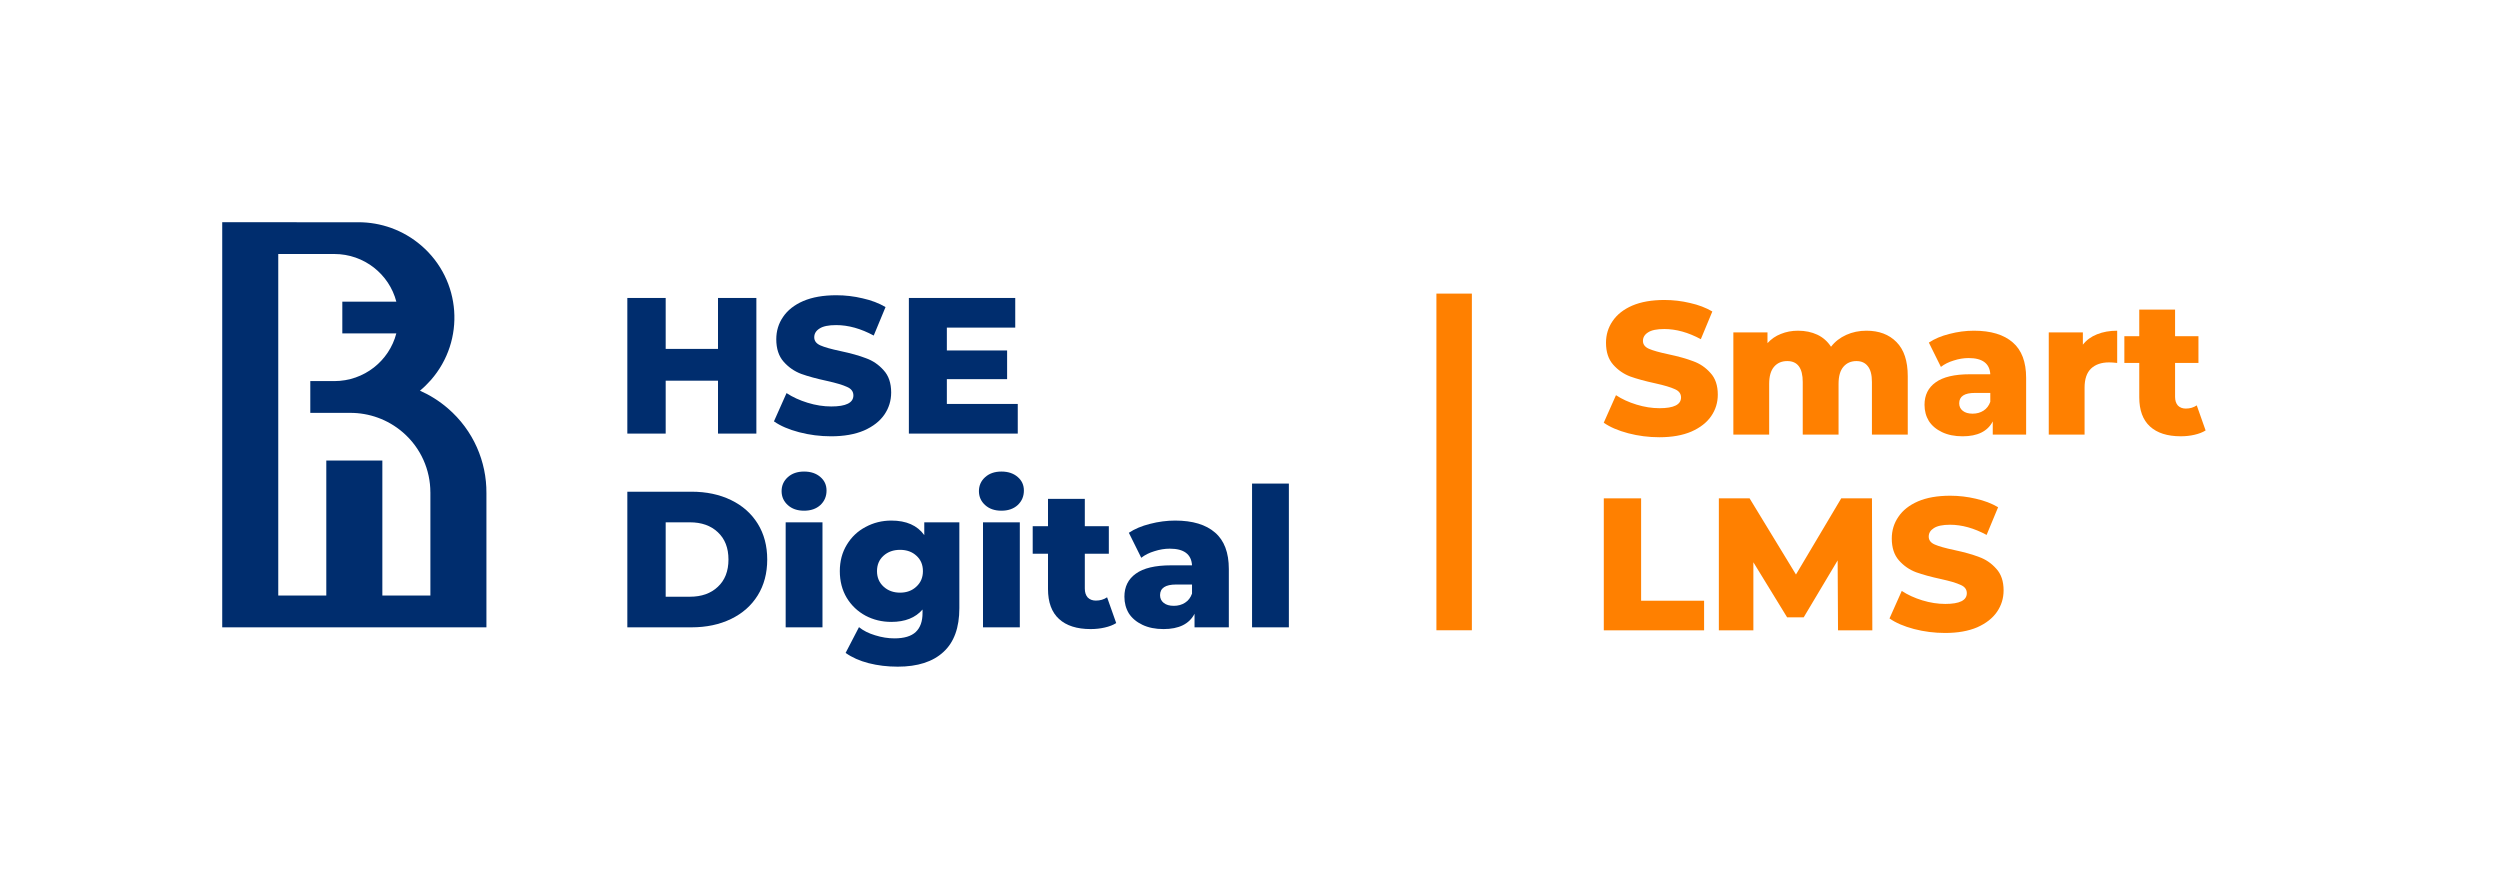 <svg width="135" height="48" viewBox="0 0 135 48" fill="none" xmlns="http://www.w3.org/2000/svg">
<path d="M89.605 23.611C89.028 23.611 88.468 23.539 87.925 23.397C87.382 23.254 86.941 23.064 86.602 22.827L87.263 21.34C87.582 21.551 87.952 21.72 88.373 21.849C88.794 21.978 89.208 22.043 89.615 22.043C90.389 22.043 90.776 21.849 90.776 21.462C90.776 21.259 90.664 21.109 90.44 21.014C90.223 20.913 89.87 20.807 89.381 20.699C88.845 20.583 88.397 20.461 88.037 20.332C87.677 20.196 87.369 19.983 87.111 19.691C86.853 19.399 86.724 19.005 86.724 18.51C86.724 18.076 86.843 17.685 87.08 17.339C87.318 16.986 87.671 16.708 88.139 16.504C88.614 16.3 89.194 16.199 89.88 16.199C90.348 16.199 90.81 16.253 91.264 16.362C91.719 16.463 92.119 16.616 92.466 16.82L91.845 18.316C91.166 17.95 90.508 17.767 89.87 17.767C89.469 17.767 89.177 17.828 88.994 17.95C88.811 18.065 88.719 18.218 88.719 18.408C88.719 18.598 88.828 18.741 89.045 18.836C89.262 18.931 89.612 19.029 90.094 19.131C90.637 19.246 91.085 19.372 91.438 19.508C91.797 19.637 92.106 19.847 92.364 20.139C92.629 20.424 92.761 20.814 92.761 21.31C92.761 21.737 92.642 22.124 92.405 22.47C92.167 22.816 91.811 23.095 91.336 23.305C90.861 23.509 90.284 23.611 89.605 23.611Z" fill="#FF8000"/>
<path d="M100.789 17.858C101.467 17.858 102.008 18.062 102.408 18.469C102.815 18.877 103.019 19.491 103.019 20.312V23.468H101.084V20.628C101.084 20.241 101.01 19.956 100.86 19.773C100.718 19.589 100.513 19.498 100.249 19.498C99.957 19.498 99.723 19.599 99.547 19.803C99.37 20.007 99.282 20.316 99.282 20.73V23.468H97.348V20.628C97.348 19.874 97.069 19.498 96.513 19.498C96.214 19.498 95.977 19.599 95.801 19.803C95.624 20.007 95.535 20.316 95.535 20.73V23.468H93.601V17.95H95.444V18.53C95.647 18.306 95.888 18.14 96.167 18.032C96.452 17.916 96.76 17.858 97.093 17.858C97.48 17.858 97.826 17.93 98.132 18.072C98.437 18.215 98.684 18.432 98.875 18.724C99.091 18.445 99.367 18.232 99.699 18.083C100.032 17.933 100.395 17.858 100.789 17.858Z" fill="#FF8000"/>
<path d="M106.591 17.858C107.507 17.858 108.207 18.069 108.688 18.49C109.17 18.904 109.411 19.542 109.411 20.404V23.468H107.609V22.756C107.331 23.292 106.788 23.56 105.98 23.56C105.552 23.56 105.182 23.485 104.87 23.336C104.558 23.187 104.32 22.986 104.158 22.735C104.002 22.477 103.924 22.185 103.924 21.86C103.924 21.337 104.124 20.933 104.524 20.648C104.924 20.356 105.543 20.21 106.377 20.21H107.476C107.443 19.627 107.052 19.335 106.305 19.335C106.041 19.335 105.773 19.379 105.502 19.467C105.23 19.549 105 19.664 104.809 19.813L104.158 18.5C104.463 18.296 104.833 18.14 105.268 18.032C105.708 17.916 106.149 17.858 106.591 17.858ZM106.519 22.338C106.744 22.338 106.941 22.284 107.11 22.175C107.279 22.067 107.402 21.907 107.476 21.697V21.218H106.642C106.078 21.218 105.797 21.405 105.797 21.778C105.797 21.948 105.861 22.084 105.991 22.185C106.119 22.287 106.296 22.338 106.519 22.338Z" fill="#FF8000"/>
<path d="M112.475 18.612C112.672 18.361 112.927 18.174 113.239 18.052C113.558 17.923 113.921 17.858 114.328 17.858V19.599C114.152 19.579 114.006 19.569 113.89 19.569C113.477 19.569 113.15 19.681 112.914 19.905C112.683 20.129 112.567 20.471 112.567 20.933V23.468H110.633V17.95H112.475V18.612Z" fill="#FF8000"/>
<path d="M119.103 23.244C118.941 23.346 118.74 23.424 118.502 23.478C118.272 23.532 118.024 23.559 117.759 23.559C117.039 23.559 116.487 23.383 116.1 23.03C115.713 22.677 115.52 22.151 115.52 21.452V19.599H114.715V18.153H115.52V16.718H117.454V18.153H118.716V19.599H117.454V21.432C117.454 21.628 117.505 21.785 117.606 21.9C117.716 22.009 117.857 22.063 118.034 22.063C118.258 22.063 118.455 22.005 118.625 21.89L119.103 23.244Z" fill="#FF8000"/>
<path d="M86.605 26.911H88.62V32.439H92.021V34.038H86.605V26.911Z" fill="#FF8000"/>
<path d="M99.253 34.038L99.233 30.261L97.4 33.335H96.504L94.682 30.362V34.038H92.818V26.911H94.478L96.982 31.024L99.426 26.911H101.086L101.106 34.038H99.253Z" fill="#FF8000"/>
<path d="M105.037 34.18C104.461 34.18 103.9 34.109 103.357 33.967C102.814 33.824 102.373 33.634 102.033 33.396L102.695 31.91C103.015 32.12 103.385 32.29 103.805 32.419C104.226 32.548 104.64 32.612 105.047 32.612C105.821 32.612 106.208 32.419 106.208 32.032C106.208 31.828 106.096 31.679 105.872 31.584C105.655 31.483 105.302 31.377 104.813 31.269C104.277 31.153 103.829 31.031 103.469 30.902C103.11 30.766 102.801 30.553 102.543 30.261C102.285 29.969 102.156 29.575 102.156 29.08C102.156 28.645 102.275 28.255 102.513 27.909C102.749 27.556 103.103 27.278 103.571 27.074C104.046 26.87 104.626 26.769 105.312 26.769C105.781 26.769 106.242 26.823 106.697 26.931C107.151 27.033 107.552 27.186 107.898 27.39L107.277 28.886C106.599 28.52 105.94 28.336 105.302 28.336C104.902 28.336 104.61 28.398 104.426 28.52C104.243 28.635 104.151 28.788 104.151 28.978C104.151 29.168 104.26 29.311 104.478 29.405C104.694 29.5 105.044 29.599 105.526 29.701C106.069 29.816 106.517 29.942 106.87 30.078C107.229 30.206 107.538 30.417 107.796 30.709C108.061 30.994 108.194 31.384 108.194 31.88C108.194 32.307 108.075 32.694 107.837 33.04C107.599 33.386 107.243 33.664 106.768 33.875C106.293 34.078 105.716 34.18 105.037 34.18Z" fill="#FF8000"/>
<path fill-rule="evenodd" clip-rule="evenodd" d="M77.566 15.855H79.481V34.036C79.481 34.036 79.481 34.036 78.524 34.036C77.566 34.036 77.566 34.036 77.566 34.036V15.855Z" fill="#FF8000"/>
<path d="M24.181 22.048C23.718 21.649 23.21 21.333 22.678 21.097C22.887 20.923 23.084 20.731 23.269 20.521C25.146 18.374 24.914 15.123 22.75 13.26C21.767 12.414 20.555 12 19.35 12.001L12 12V33.876H26.267V26.629C26.279 24.934 25.572 23.245 24.181 22.048ZM23.241 32.16H20.647V24.868H17.62V32.16H15.026V13.716H18.053C19.664 13.716 21.018 14.81 21.402 16.289H18.485V18.005H21.401C21.017 19.484 19.666 20.577 18.056 20.579H18.049H16.756V22.295H18.917C19.922 22.294 20.932 22.639 21.751 23.344C22.735 24.192 23.239 25.385 23.24 26.584H23.241L23.241 32.16Z" fill="#002D6E"/>
<path d="M40.844 16.09V23.414H38.772V20.557H35.947V23.414H33.876V16.09H35.947V18.841H38.772V16.09H40.844Z" fill="#002D6E"/>
<path d="M44.879 23.56C44.287 23.56 43.711 23.487 43.153 23.34C42.595 23.194 42.142 22.999 41.793 22.754L42.473 21.227C42.801 21.443 43.181 21.617 43.613 21.75C44.046 21.883 44.471 21.949 44.89 21.949C45.685 21.949 46.083 21.75 46.083 21.352C46.083 21.143 45.968 20.99 45.737 20.892C45.514 20.788 45.151 20.679 44.649 20.568C44.098 20.449 43.638 20.324 43.268 20.191C42.898 20.052 42.581 19.832 42.316 19.532C42.051 19.232 41.919 18.828 41.919 18.318C41.919 17.872 42.041 17.471 42.285 17.115C42.529 16.753 42.892 16.466 43.373 16.257C43.861 16.048 44.457 15.943 45.162 15.943C45.643 15.943 46.117 15.999 46.585 16.111C47.052 16.215 47.464 16.372 47.819 16.582L47.181 18.12C46.484 17.743 45.807 17.555 45.151 17.555C44.74 17.555 44.44 17.617 44.252 17.743C44.063 17.861 43.969 18.018 43.969 18.214C43.969 18.409 44.081 18.555 44.304 18.653C44.527 18.751 44.886 18.852 45.382 18.957C45.94 19.075 46.4 19.204 46.763 19.344C47.132 19.476 47.45 19.692 47.715 19.992C47.987 20.285 48.123 20.686 48.123 21.195C48.123 21.635 48.001 22.032 47.757 22.388C47.512 22.744 47.146 23.03 46.658 23.246C46.17 23.455 45.577 23.56 44.879 23.56Z" fill="#002D6E"/>
<path d="M54.959 21.813V23.414H49.079V16.09H54.823V17.691H51.13V18.925H54.384V20.474H51.13V21.813H54.959Z" fill="#002D6E"/>
<path d="M33.876 26.552H37.339C38.141 26.552 38.853 26.702 39.473 27.002C40.094 27.302 40.575 27.728 40.917 28.279C41.259 28.83 41.43 29.475 41.43 30.214C41.43 30.953 41.259 31.599 40.917 32.15C40.575 32.701 40.094 33.126 39.473 33.426C38.853 33.726 38.141 33.876 37.339 33.876H33.876V26.552ZM37.255 32.223C37.883 32.223 38.385 32.045 38.762 31.689C39.145 31.334 39.337 30.842 39.337 30.214C39.337 29.586 39.145 29.095 38.762 28.739C38.385 28.383 37.883 28.205 37.255 28.205H35.947V32.223H37.255Z" fill="#002D6E"/>
<path d="M42.426 28.206H44.414V33.876H42.426V28.206ZM43.42 27.578C43.057 27.578 42.764 27.477 42.541 27.274C42.318 27.072 42.206 26.821 42.206 26.521C42.206 26.221 42.318 25.97 42.541 25.768C42.764 25.566 43.057 25.464 43.42 25.464C43.782 25.464 44.075 25.562 44.299 25.757C44.522 25.946 44.633 26.19 44.633 26.49C44.633 26.804 44.522 27.065 44.299 27.274C44.075 27.477 43.782 27.578 43.42 27.578Z" fill="#002D6E"/>
<path d="M51.805 28.206V32.84C51.805 33.894 51.519 34.682 50.947 35.205C50.375 35.735 49.552 36 48.478 36C47.92 36 47.397 35.937 46.908 35.812C46.42 35.686 46.005 35.501 45.663 35.257L46.385 33.866C46.616 34.054 46.905 34.2 47.254 34.305C47.609 34.417 47.958 34.472 48.3 34.472C48.823 34.472 49.207 34.357 49.451 34.127C49.695 33.897 49.817 33.555 49.817 33.102V32.914C49.434 33.36 48.872 33.583 48.133 33.583C47.63 33.583 47.167 33.472 46.741 33.248C46.316 33.018 45.977 32.697 45.726 32.286C45.475 31.867 45.35 31.386 45.35 30.842C45.35 30.305 45.475 29.831 45.726 29.419C45.977 29.001 46.316 28.68 46.741 28.457C47.167 28.226 47.63 28.111 48.133 28.111C48.942 28.111 49.535 28.373 49.911 28.896V28.206H51.805ZM48.603 32.003C48.959 32.003 49.252 31.895 49.482 31.679C49.719 31.463 49.838 31.184 49.838 30.842C49.838 30.5 49.723 30.225 49.493 30.015C49.263 29.799 48.966 29.691 48.603 29.691C48.241 29.691 47.941 29.799 47.704 30.015C47.474 30.225 47.358 30.5 47.358 30.842C47.358 31.184 47.477 31.463 47.714 31.679C47.951 31.895 48.248 32.003 48.603 32.003Z" fill="#002D6E"/>
<path d="M53.082 28.206H55.07V33.876H53.082V28.206ZM54.076 27.578C53.713 27.578 53.42 27.477 53.197 27.274C52.974 27.072 52.862 26.821 52.862 26.521C52.862 26.221 52.974 25.97 53.197 25.768C53.42 25.566 53.713 25.464 54.076 25.464C54.439 25.464 54.732 25.562 54.955 25.757C55.178 25.946 55.29 26.19 55.29 26.49C55.29 26.804 55.178 27.065 54.955 27.274C54.732 27.477 54.439 27.578 54.076 27.578Z" fill="#002D6E"/>
<path d="M60.275 33.646C60.108 33.751 59.902 33.831 59.658 33.886C59.421 33.942 59.166 33.97 58.894 33.97C58.155 33.97 57.586 33.789 57.188 33.426C56.791 33.063 56.592 32.523 56.592 31.805V29.9H55.766V28.415H56.592V26.939H58.58V28.415H59.877V29.9H58.58V31.784C58.58 31.986 58.632 32.146 58.737 32.265C58.849 32.376 58.995 32.432 59.176 32.432C59.407 32.432 59.609 32.373 59.783 32.254L60.275 33.646Z" fill="#002D6E"/>
<path d="M63.459 28.111C64.401 28.111 65.119 28.328 65.614 28.76C66.109 29.185 66.357 29.841 66.357 30.727V33.876H64.505V33.144C64.219 33.695 63.661 33.97 62.831 33.97C62.392 33.97 62.012 33.894 61.691 33.74C61.37 33.587 61.126 33.381 60.958 33.123C60.798 32.858 60.718 32.558 60.718 32.223C60.718 31.686 60.923 31.271 61.335 30.978C61.746 30.678 62.381 30.528 63.239 30.528H64.369C64.334 29.928 63.933 29.628 63.166 29.628C62.894 29.628 62.618 29.674 62.34 29.764C62.06 29.848 61.823 29.967 61.628 30.12L60.958 28.77C61.272 28.561 61.652 28.401 62.099 28.289C62.552 28.171 63.005 28.111 63.459 28.111ZM63.386 32.715C63.616 32.715 63.818 32.659 63.992 32.547C64.167 32.436 64.292 32.272 64.369 32.056V31.564H63.511C62.932 31.564 62.643 31.756 62.643 32.139C62.643 32.314 62.709 32.453 62.842 32.558C62.974 32.663 63.156 32.715 63.386 32.715Z" fill="#002D6E"/>
<path d="M67.611 26.113H69.599V33.876H67.611V26.113Z" fill="#002D6E"/>
</svg>
